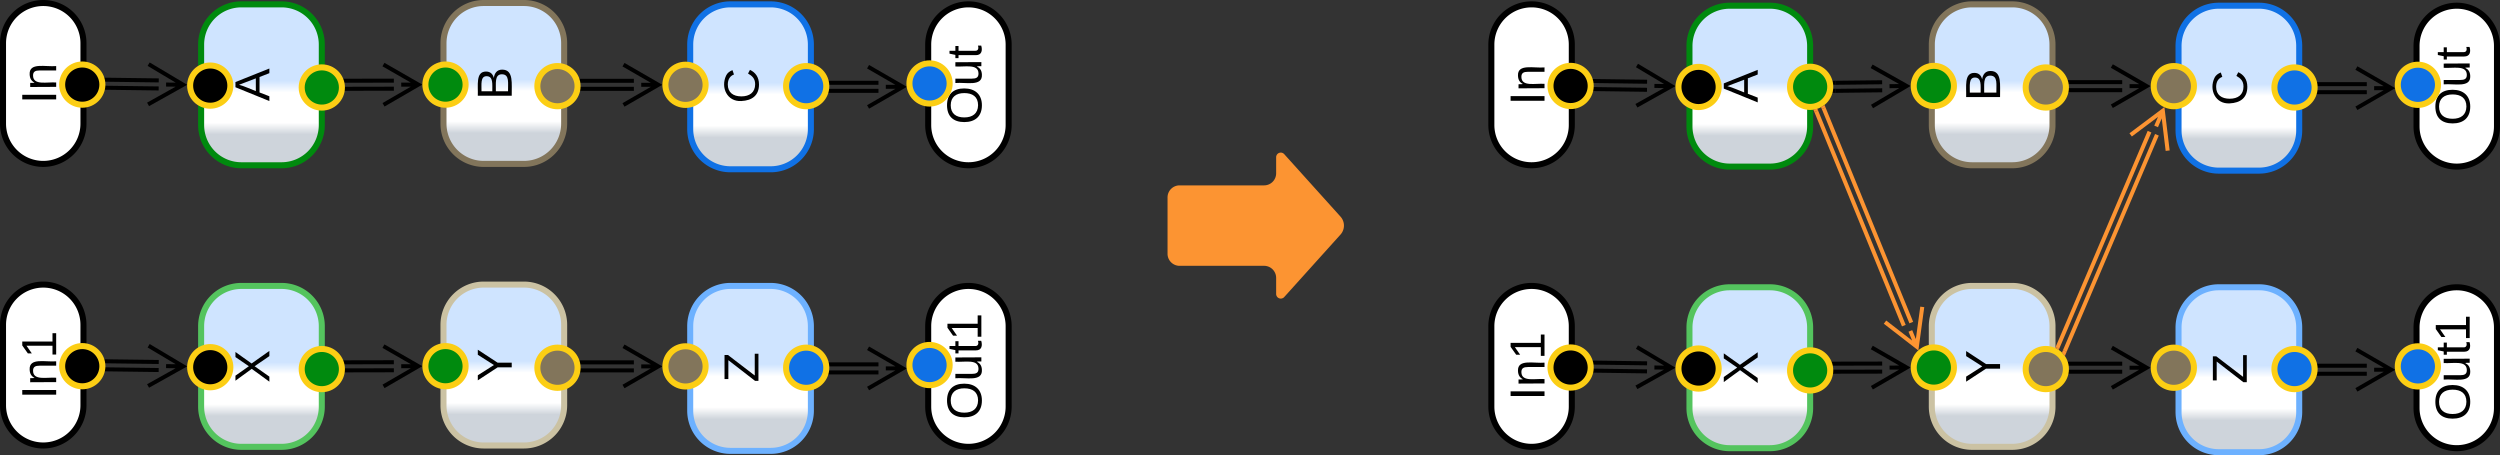 <svg xmlns="http://www.w3.org/2000/svg" xmlns:xlink="http://www.w3.org/1999/xlink" xmlns:lucid="lucid" width="1243" height="226.33"><rect width="100%" height="100%" fill="#333333" stroke="none"/><g transform="translate(-418.5 -897.833)" lucid:page-tab-id="0_0"><path d="M518.5 920a20 20 0 0 1 20-20h20a20 20 0 0 1 20 20v40a20 20 0 0 1-20 20h-20a20 20 0 0 1-20-20z" stroke="#008a0e" stroke-width="3" fill="url(#a)"/><use xlink:href="#b" transform="matrix(-1.8369701987210297e-16,-1,1,-1.8369701987210297e-16,523.5,975) translate(26.852 28.931)"/><path d="M639 919.33a20 20 0 0 1 20-20h20a20 20 0 0 1 20 20v40a20 20 0 0 1-20 20h-20a20 20 0 0 1-20-20z" stroke="#82755b" stroke-width="3" fill="url(#c)"/><use xlink:href="#d" transform="matrix(-1.8369701987210297e-16,-1,1,-1.8369701987210297e-16,644,974.333) translate(26.852 28.931)"/><path d="M761.67 920a20 20 0 0 1 20-20h20a20 20 0 0 1 20 20v42a20 20 0 0 1-20 20h-20a20 20 0 0 1-20-20z" stroke="#1071e5" stroke-width="3" fill="url(#e)"/><use xlink:href="#f" transform="matrix(-1.8369701987210297e-16,-1,1,-1.8369701987210297e-16,766.667,977) translate(27.707 28.931)"/><path d="M462.53 937.35l34.9.46M462.47 941.35l34.92.46" stroke="#000" stroke-width="2" fill="none"/><path d="M462.56 936.37l-.02 1.95h-1.04v-1.96zM462.5 940.37v1.95h-1v-1.96z" stroke="#000" stroke-width=".05"/><path d="M492.4 929.74l17.17 10.23-17.45 9.77m17.45-9.77l-8.5-.1M581 938l33.32-.07M581 942l33.33-.07" stroke="#000" stroke-width="2" fill="none"/><path d="M581.02 938.97H580v-1.95h1.02zM581.03 942.97H580v-1.95h1.03z" stroke="#000" stroke-width=".05"/><path d="M609.15 929.94l17.34 9.96-17.3 10.04m17.3-10.04l-8.5.02M701.5 938h32.16M701.5 942h32.16" stroke="#000" stroke-width="2" fill="none"/><path d="M701.53 938.97h-1.03v-1.95h1.03zM701.53 942.97h-1.03v-1.95h1.03z" stroke="#000" stroke-width=".05"/><path d="M728.5 930l17.32 10-17.32 10m17.32-10h-8.5" stroke="#000" stroke-width="2" fill="none"/><path d="M420 919.33a20 20 0 0 1 20-20 20 20 0 0 1 20 20v40a20 20 0 0 1-20 20 20 20 0 0 1-20-20z" stroke="#000" stroke-width="3" fill="#fff"/><use xlink:href="#g" transform="matrix(-1.8369701987210297e-16,-1,1,-1.8369701987210297e-16,425,974.333) translate(24.82 21.431)"/><path d="M880 920a20 20 0 0 1 20-20 20 20 0 0 1 20 20v40a20 20 0 0 1-20 20 20 20 0 0 1-20-20z" stroke="#000" stroke-width="3" fill="#fff"/><use xlink:href="#h" transform="matrix(-1.8369701987210297e-16,-1,1,-1.8369701987210297e-16,885,975) translate(15.314 21.431)"/><path d="M824.17 939h31.1M824.17 943h31.1" stroke="#000" stroke-width="2" fill="none"/><path d="M824.2 939.98h-1.03V938h1.02zM824.2 943.98h-1.03V942h1.02z" stroke="#000" stroke-width=".05"/><path d="M850.1 931l17.32 10-17.32 10m17.32-10h-8.5" stroke="#000" stroke-width="2" fill="none"/><path d="M469.4 939.9c0 5.52-4.48 10-10 10s-10-4.48-10-10 4.48-10 10-10 10 4.48 10 10zM533.03 940.4c0 5.52-4.47 10-10 10-5.52 0-10-4.48-10-10s4.48-10 10-10c5.53 0 10 4.48 10 10z" stroke="#fcce14" stroke-width="3"/><path d="M588.5 941.33c0 5.53-4.48 10-10 10s-10-4.47-10-10c0-5.52 4.48-10 10-10s10 4.48 10 10zM650 939.9c0 5.52-4.48 10-10 10s-10-4.48-10-10 4.48-10 10-10 10 4.48 10 10z" stroke="#fcce14" stroke-width="3" fill="#008a0e"/><path d="M705.67 940.67c0 5.52-4.48 10-10 10-5.53 0-10-4.48-10-10 0-5.53 4.47-10 10-10 5.52 0 10 4.47 10 10zM769.33 940c0 5.52-4.47 10-10 10-5.52 0-10-4.48-10-10s4.48-10 10-10c5.53 0 10 4.48 10 10z" stroke="#fcce14" stroke-width="3" fill="#82755b"/><path d="M829.33 940.67c0 5.52-4.47 10-10 10-5.52 0-10-4.48-10-10 0-5.53 4.48-10 10-10 5.53 0 10 4.47 10 10zM890.67 939.33c0 5.53-4.48 10-10 10-5.53 0-10-4.47-10-10 0-5.52 4.47-10 10-10 5.52 0 10 4.48 10 10z" stroke="#fcce14" stroke-width="3" fill="#1071e5"/><path d="M518.5 1060a20 20 0 0 1 20-20h20a20 20 0 0 1 20 20v40a20 20 0 0 1-20 20h-20a20 20 0 0 1-20-20z" stroke="#54c45e" stroke-width="3" fill="url(#i)"/><use xlink:href="#j" transform="matrix(-1.8369701987210297e-16,-1,1,-1.8369701987210297e-16,523.5,1115) translate(26.852 28.931)"/><path d="M639 1059.33a20 20 0 0 1 20-20h20a20 20 0 0 1 20 20v40a20 20 0 0 1-20 20h-20a20 20 0 0 1-20-20z" stroke="#cbc2a3" stroke-width="3" fill="url(#k)"/><use xlink:href="#l" transform="matrix(-1.8369701987210297e-16,-1,1,-1.8369701987210297e-16,644,1114.333) translate(26.852 28.931)"/><path d="M761.67 1060a20 20 0 0 1 20-20h20a20 20 0 0 1 20 20v42a20 20 0 0 1-20 20h-20a20 20 0 0 1-20-20z" stroke="#6db1ff" stroke-width="3" fill="url(#m)"/><use xlink:href="#n" transform="matrix(-1.8369701987210297e-16,-1,1,-1.8369701987210297e-16,766.667,1117) translate(29.065 28.931)"/><path d="M462.53 1077.35l34.9.46M462.47 1081.35l34.92.46" stroke="#000" stroke-width="2" fill="none"/><path d="M462.56 1076.37l-.02 1.95h-1.04v-1.96zM462.5 1080.37v1.95h-1v-1.96z" stroke="#000" stroke-width=".05"/><path d="M492.4 1069.74l17.17 10.23-17.45 9.77m17.45-9.77l-8.5-.1M581 1078l33.32-.07M581 1082l33.33-.07" stroke="#000" stroke-width="2" fill="none"/><path d="M581.02 1078.97H580v-1.94h1.02zM581.03 1082.97H580v-1.94h1.03z" stroke="#000" stroke-width=".05"/><path d="M609.15 1069.94l17.34 9.96-17.3 10.04m17.3-10.04l-8.5.02M701.5 1078h32.16M701.5 1082h32.16" stroke="#000" stroke-width="2" fill="none"/><path d="M701.53 1078.97h-1.03v-1.95h1.03zM701.53 1082.97h-1.03v-1.95h1.03z" stroke="#000" stroke-width=".05"/><path d="M728.5 1070l17.32 10-17.32 10m17.32-10h-8.5" stroke="#000" stroke-width="2" fill="none"/><path d="M420 1059.33a20 20 0 0 1 20-20 20 20 0 0 1 20 20v40a20 20 0 0 1-20 20 20 20 0 0 1-20-20z" stroke="#000" stroke-width="3" fill="#fff"/><use xlink:href="#o" transform="matrix(-1.8369701987210297e-16,-1,1,-1.8369701987210297e-16,425,1114.333) translate(18.03 21.431)"/><path d="M880 1060a20 20 0 0 1 20-20 20 20 0 0 1 20 20v40a20 20 0 0 1-20 20 20 20 0 0 1-20-20z" stroke="#000" stroke-width="3" fill="#fff"/><use xlink:href="#p" transform="matrix(-1.8369701987210297e-16,-1,1,-1.8369701987210297e-16,885,1115) translate(8.524 21.431)"/><path d="M824.17 1079h31.1M824.17 1083h31.1" stroke="#000" stroke-width="2" fill="none"/><path d="M824.2 1079.97h-1.03v-1.94h1.02zM824.2 1083.97h-1.03v-1.94h1.02z" stroke="#000" stroke-width=".05"/><path d="M850.1 1071l17.32 10-17.32 10m17.32-10h-8.5" stroke="#000" stroke-width="2" fill="none"/><path d="M469.4 1079.9c0 5.52-4.48 10-10 10s-10-4.48-10-10 4.48-10 10-10 10 4.48 10 10zM533.03 1080.4c0 5.52-4.47 10-10 10-5.52 0-10-4.48-10-10s4.48-10 10-10c5.53 0 10 4.48 10 10z" stroke="#fcce14" stroke-width="3"/><path d="M588.5 1081.33c0 5.53-4.48 10-10 10s-10-4.47-10-10c0-5.52 4.48-10 10-10s10 4.48 10 10zM650 1079.9c0 5.52-4.48 10-10 10s-10-4.48-10-10 4.48-10 10-10 10 4.48 10 10z" stroke="#fcce14" stroke-width="3" fill="#008a0e"/><path d="M705.67 1080.67c0 5.52-4.48 10-10 10-5.53 0-10-4.48-10-10 0-5.53 4.47-10 10-10 5.52 0 10 4.47 10 10zM769.33 1080c0 5.52-4.47 10-10 10-5.52 0-10-4.48-10-10s4.48-10 10-10c5.53 0 10 4.48 10 10z" stroke="#fcce14" stroke-width="3" fill="#82755b"/><path d="M829.33 1080.67c0 5.52-4.47 10-10 10-5.52 0-10-4.48-10-10 0-5.53 4.48-10 10-10 5.53 0 10 4.47 10 10zM890.67 1079.33c0 5.53-4.48 10-10 10-5.53 0-10-4.47-10-10 0-5.52 4.47-10 10-10 5.52 0 10 4.48 10 10z" stroke="#fcce14" stroke-width="3" fill="#1071e5"/><path d="M999 996a6 6 0 0 1 6-6h42a6 6 0 0 0 6-6v-8a2.3 2.3 0 0 1 4-1.54l28 31.08a6.67 6.67 0 0 1 0 8.92l-28 31.08a2.3 2.3 0 0 1-4-1.54v-8a6 6 0 0 0-6-6h-42a6 6 0 0 1-6-6z" fill="#fc9432"/><path d="M1258.5 920.67a20 20 0 0 1 20-20h20a20 20 0 0 1 20 20v40a20 20 0 0 1-20 20h-20a20 20 0 0 1-20-20z" stroke="#008a0e" stroke-width="3" fill="url(#q)"/><use xlink:href="#b" transform="matrix(-1.8369701987210297e-16,-1,1,-1.8369701987210297e-16,1263.5,975.667) translate(26.852 28.931)"/><path d="M1379 920a20 20 0 0 1 20-20h20a20 20 0 0 1 20 20v40a20 20 0 0 1-20 20h-20a20 20 0 0 1-20-20z" stroke="#82755b" stroke-width="3" fill="url(#r)"/><use xlink:href="#d" transform="matrix(-1.8369701987210297e-16,-1,1,-1.8369701987210297e-16,1384,975) translate(26.852 28.931)"/><path d="M1501.67 920.67a20 20 0 0 1 20-20h20a20 20 0 0 1 20 20v42a20 20 0 0 1-20 20h-20a20 20 0 0 1-20-20z" stroke="#1071e5" stroke-width="3" fill="url(#s)"/><use xlink:href="#f" transform="matrix(-1.8369701987210297e-16,-1,1,-1.8369701987210297e-16,1506.667,977.667) translate(27.207 28.931)"/><path d="M1202.53 938l34.9.48M1202.47 942l34.92.48" stroke="#000" stroke-width="2" fill="none"/><path d="M1202.57 937.04l-.03 1.95-1.04-.02V937zM1202.5 941.04V943l-1-.02V941z" stroke="#000" stroke-width=".05"/><path d="M1232.4 930.4l17.17 10.24-17.45 9.77m17.45-9.76l-8.5-.1M1331 939l23.3-.27M1331.04 943l23.3-.27" stroke="#000" stroke-width="2" fill="none"/><path d="M1331.03 939.96l-1.15.02-.26-1.95 1.4-.02zM1331.07 943.96l-1.53.02.3-1.95 1.2-.02z" stroke="#000" stroke-width=".05"/><path d="M1349.06 930.8l17.43 9.8-17.22 10.18m17.2-10.2l-8.5.1M1441.5 938.66h32.16M1441.5 942.66h32.16" stroke="#000" stroke-width="2" fill="none"/><path d="M1441.53 939.63h-1.03v-1.95h1.03zM1441.53 943.63h-1.03v-1.95h1.03z" stroke="#000" stroke-width=".05"/><path d="M1468.5 930.66l17.32 10-17.32 10m17.32-10h-8.5" stroke="#000" stroke-width="2" fill="none"/><path d="M1160 920a20 20 0 0 1 20-20 20 20 0 0 1 20 20v40a20 20 0 0 1-20 20 20 20 0 0 1-20-20z" stroke="#000" stroke-width="3" fill="#fff"/><use xlink:href="#g" transform="matrix(-1.8369701987210297e-16,-1,1,-1.8369701987210297e-16,1165,975) translate(24.82 21.431)"/><path d="M1620 920.67a20 20 0 0 1 20-20 20 20 0 0 1 20 20v40a20 20 0 0 1-20 20 20 20 0 0 1-20-20z" stroke="#000" stroke-width="3" fill="#fff"/><use xlink:href="#h" transform="matrix(-1.8369701987210297e-16,-1,1,-1.8369701987210297e-16,1625,975.667) translate(15.314 21.431)"/><path d="M1564.17 939.67h31.1M1564.17 943.67h31.1" stroke="#000" stroke-width="2" fill="none"/><path d="M1564.2 940.64h-1.03v-1.95h1.02zM1564.2 944.64h-1.03v-1.95h1.02z" stroke="#000" stroke-width=".05"/><path d="M1590.1 931.67l17.32 10-17.32 10m17.32-10h-8.5" stroke="#000" stroke-width="2" fill="none"/><path d="M1209.4 940.57c0 5.52-4.48 10-10 10s-10-4.48-10-10c0-5.53 4.48-10 10-10s10 4.47 10 10zM1273.03 941.07c0 5.52-4.47 10-10 10-5.52 0-10-4.48-10-10 0-5.53 4.48-10 10-10 5.53 0 10 4.47 10 10z" stroke="#fcce14" stroke-width="3"/><path d="M1328.5 941c0 5.52-4.48 10-10 10s-10-4.48-10-10 4.48-10 10-10 10 4.48 10 10zM1390 940.57c0 5.52-4.48 10-10 10s-10-4.48-10-10c0-5.53 4.48-10 10-10s10 4.47 10 10z" stroke="#fcce14" stroke-width="3" fill="#008a0e"/><path d="M1445.67 941.33c0 5.53-4.48 10-10 10-5.53 0-10-4.47-10-10 0-5.52 4.47-10 10-10 5.52 0 10 4.48 10 10zM1509.33 940.67c0 5.52-4.47 10-10 10-5.52 0-10-4.48-10-10 0-5.53 4.48-10 10-10 5.53 0 10 4.47 10 10z" stroke="#fcce14" stroke-width="3" fill="#82755b"/><path d="M1569.33 941.33c0 5.53-4.47 10-10 10-5.52 0-10-4.47-10-10 0-5.52 4.48-10 10-10 5.53 0 10 4.48 10 10zM1630.67 940c0 5.52-4.48 10-10 10-5.53 0-10-4.48-10-10s4.47-10 10-10c5.52 0 10 4.48 10 10z" stroke="#fcce14" stroke-width="3" fill="#1071e5"/><path d="M1258.5 1060.67a20 20 0 0 1 20-20h20a20 20 0 0 1 20 20v40a20 20 0 0 1-20 20h-20a20 20 0 0 1-20-20z" stroke="#54c45e" stroke-width="3" fill="url(#t)"/><use xlink:href="#j" transform="matrix(-1.8369701987210297e-16,-1,1,-1.8369701987210297e-16,1263.5,1115.667) translate(26.852 28.931)"/><path d="M1379 1060a20 20 0 0 1 20-20h20a20 20 0 0 1 20 20v40a20 20 0 0 1-20 20h-20a20 20 0 0 1-20-20z" stroke="#cbc2a3" stroke-width="3" fill="url(#u)"/><use xlink:href="#l" transform="matrix(-1.8369701987210297e-16,-1,1,-1.8369701987210297e-16,1384,1115) translate(26.852 28.931)"/><path d="M1501.67 1060.67a20 20 0 0 1 20-20h20a20 20 0 0 1 20 20v42a20 20 0 0 1-20 20h-20a20 20 0 0 1-20-20z" stroke="#6db1ff" stroke-width="3" fill="url(#v)"/><use xlink:href="#n" transform="matrix(-1.8369701987210297e-16,-1,1,-1.8369701987210297e-16,1506.667,1117.667) translate(29.065 28.931)"/><path d="M1202.53 1078l34.9.48M1202.47 1082l34.92.48" stroke="#000" stroke-width="2" fill="none"/><path d="M1202.57 1077.04l-.03 1.95-1.04-.03v-1.94zM1202.5 1081.04v1.95l-1-.03v-1.94z" stroke="#000" stroke-width=".05"/><path d="M1232.4 1070.4l17.17 10.24-17.45 9.77m17.45-9.76l-8.5-.1M1321 1078.66l33.32-.06M1321 1082.66l33.33-.06" stroke="#000" stroke-width="2" fill="none"/><path d="M1321.02 1079.64H1320v-1.95h1.02zM1321.03 1083.64H1320v-1.95h1.03z" stroke="#000" stroke-width=".05"/><path d="M1349.15 1070.6l17.34 9.97-17.3 10.04m17.3-10.03l-8.5.02M1441.5 1078.66h32.16M1441.5 1082.66h32.16" stroke="#000" stroke-width="2" fill="none"/><path d="M1441.53 1079.63h-1.03v-1.95h1.03zM1441.53 1083.63h-1.03v-1.95h1.03z" stroke="#000" stroke-width=".05"/><path d="M1468.5 1070.66l17.32 10-17.32 10m17.32-10h-8.5" stroke="#000" stroke-width="2" fill="none"/><path d="M1160 1060a20 20 0 0 1 20-20 20 20 0 0 1 20 20v40a20 20 0 0 1-20 20 20 20 0 0 1-20-20z" stroke="#000" stroke-width="3" fill="#fff"/><use xlink:href="#o" transform="matrix(-1.8369701987210297e-16,-1,1,-1.8369701987210297e-16,1165,1115) translate(18.03 21.431)"/><path d="M1620 1060.67a20 20 0 0 1 20-20 20 20 0 0 1 20 20v40a20 20 0 0 1-20 20 20 20 0 0 1-20-20z" stroke="#000" stroke-width="3" fill="#fff"/><use xlink:href="#p" transform="matrix(-1.8369701987210297e-16,-1,1,-1.8369701987210297e-16,1625,1115.667) translate(8.524 21.431)"/><path d="M1564.17 1079.67h31.1M1564.17 1083.67h31.1" stroke="#000" stroke-width="2" fill="none"/><path d="M1564.2 1080.64h-1.03v-1.95h1.02zM1564.2 1084.64h-1.03v-1.95h1.02z" stroke="#000" stroke-width=".05"/><path d="M1590.1 1071.67l17.32 10-17.32 10m17.32-10h-8.5" stroke="#000" stroke-width="2" fill="none"/><path d="M1209.4 1080.57c0 5.52-4.48 10-10 10s-10-4.48-10-10c0-5.53 4.48-10 10-10s10 4.47 10 10zM1273.03 1081.07c0 5.52-4.47 10-10 10-5.52 0-10-4.48-10-10 0-5.53 4.48-10 10-10 5.53 0 10 4.47 10 10z" stroke="#fcce14" stroke-width="3"/><path d="M1328.5 1082c0 5.52-4.48 10-10 10s-10-4.48-10-10 4.48-10 10-10 10 4.48 10 10zM1390 1080.57c0 5.52-4.48 10-10 10s-10-4.48-10-10c0-5.53 4.48-10 10-10s10 4.47 10 10z" stroke="#fcce14" stroke-width="3" fill="#008a0e"/><path d="M1445.67 1081.33c0 5.53-4.48 10-10 10-5.53 0-10-4.47-10-10 0-5.52 4.47-10 10-10 5.52 0 10 4.48 10 10zM1509.33 1080.67c0 5.52-4.47 10-10 10-5.52 0-10-4.48-10-10 0-5.53 4.48-10 10-10 5.53 0 10 4.47 10 10z" stroke="#fcce14" stroke-width="3" fill="#82755b"/><path d="M1569.33 1081.33c0 5.53-4.47 10-10 10-5.52 0-10-4.47-10-10 0-5.52 4.48-10 10-10 5.53 0 10 4.48 10 10zM1630.67 1080c0 5.52-4.48 10-10 10-5.53 0-10-4.48-10-10s4.47-10 10-10c5.52 0 10 4.48 10 10z" stroke="#fcce14" stroke-width="3" fill="#1071e5"/><path d="M1325.23 951.65l43.56 106.57M1321.53 953.17l43.56 106.57" stroke="#fc9432" stroke-width="2" fill="none"/><path d="M1326.14 951.3l-1.8.75-.42-1.04 1.38-.7.3-.3zM1322.44 952.82l-1.8.74-.54-1.3 1.98-.32z" stroke="#fc9432" stroke-width=".05" fill="#fc9432"/><path d="M1374.25 1050.42l-2.7 19.82-15.82-12.25m15.8 12.24l-3.2-7.87M1441.44 1070.8l45.8-107.5M1445.12 1072.35l45.8-107.5" stroke="#fc9432" stroke-width="2" fill="none"/><path d="M1442.35 1071.14l-.3.7-.63-.48-1.1-.45.24-.52zM1446.03 1072.7l-.92 2.18-1.3-1.7-.07-.05.5-1.18z" stroke="#fc9432" stroke-width=".05" fill="#fc9432"/><path d="M1477.86 964.9l16-12 2.4 19.85m-2.4-19.86l-3.34 7.8" stroke="#fc9432" stroke-width="2" fill="none"/><defs><linearGradient gradientUnits="userSpaceOnUse" id="a" x1="518.5" y1="980" x2="518.5" y2="900"><stop offset="19.2%" stop-color="#ced4db"/><stop offset="26.45%" stop-color="#fff"/><stop offset="45.29%" stop-color="#fff"/><stop offset="52.54%" stop-color="#cfe4ff"/></linearGradient><path d="M205 0l-28-72H64L36 0H1l101-248h38L239 0h-34zm-38-99l-47-123c-12 45-31 82-46 123h93" id="w"/><use transform="matrix(0.068,0,0,0.068,0,0)" xlink:href="#w" id="b"/><linearGradient gradientUnits="userSpaceOnUse" id="c" x1="639" y1="979.33" x2="639" y2="899.33"><stop offset="19.2%" stop-color="#ced4db"/><stop offset="26.45%" stop-color="#fff"/><stop offset="45.29%" stop-color="#fff"/><stop offset="52.54%" stop-color="#cfe4ff"/></linearGradient><path d="M160-131c35 5 61 23 61 61C221 17 115-2 30 0v-248c76 3 177-17 177 60 0 33-19 50-47 57zm-97-11c50-1 110 9 110-42 0-47-63-36-110-37v79zm0 115c55-2 124 14 124-45 0-56-70-42-124-44v89" id="x"/><use transform="matrix(0.068,0,0,0.068,0,0)" xlink:href="#x" id="d"/><linearGradient gradientUnits="userSpaceOnUse" id="e" x1="761.67" y1="982" x2="761.67" y2="900"><stop offset="19.2%" stop-color="#ced4db"/><stop offset="26.45%" stop-color="#fff"/><stop offset="45.29%" stop-color="#fff"/><stop offset="52.54%" stop-color="#cfe4ff"/></linearGradient><path d="M212-179c-10-28-35-45-73-45-59 0-87 40-87 99 0 60 29 101 89 101 43 0 62-24 78-52l27 14C228-24 195 4 139 4 59 4 22-46 18-125c-6-104 99-153 187-111 19 9 31 26 39 46" id="y"/><use transform="matrix(0.068,0,0,0.068,0,0)" xlink:href="#y" id="f"/><path d="M33 0v-248h34V0H33" id="z"/><path d="M117-194c89-4 53 116 60 194h-32v-121c0-31-8-49-39-48C34-167 62-67 57 0H25l-1-190h30c1 10-1 24 2 32 11-22 29-35 61-36" id="A"/><g id="g"><use transform="matrix(0.068,0,0,0.068,0,0)" xlink:href="#z"/><use transform="matrix(0.068,0,0,0.068,6.79,0)" xlink:href="#A"/></g><path d="M140-251c81 0 123 46 123 126C263-46 219 4 140 4 59 4 17-45 17-125s42-126 123-126zm0 227c63 0 89-41 89-101s-29-99-89-99c-61 0-89 39-89 99S79-25 140-24" id="B"/><path d="M84 4C-5 8 30-112 23-190h32v120c0 31 7 50 39 49 72-2 45-101 50-169h31l1 190h-30c-1-10 1-25-2-33-11 22-28 36-60 37" id="C"/><path d="M59-47c-2 24 18 29 38 22v24C64 9 27 4 27-40v-127H5v-23h24l9-43h21v43h35v23H59v120" id="D"/><g id="h"><use transform="matrix(0.068,0,0,0.068,0,0)" xlink:href="#B"/><use transform="matrix(0.068,0,0,0.068,19.012,0)" xlink:href="#C"/><use transform="matrix(0.068,0,0,0.068,32.593,0)" xlink:href="#D"/></g><linearGradient gradientUnits="userSpaceOnUse" id="i" x1="518.5" y1="1120" x2="518.5" y2="1040"><stop offset="19.2%" stop-color="#ced4db"/><stop offset="26.45%" stop-color="#fff"/><stop offset="45.29%" stop-color="#fff"/><stop offset="52.54%" stop-color="#cfe4ff"/></linearGradient><path d="M195 0l-74-108L45 0H8l94-129-87-119h37l69 98 67-98h37l-84 118L233 0h-38" id="E"/><use transform="matrix(0.068,0,0,0.068,0,0)" xlink:href="#E" id="j"/><linearGradient gradientUnits="userSpaceOnUse" id="k" x1="639" y1="1119.33" x2="639" y2="1039.33"><stop offset="19.2%" stop-color="#ced4db"/><stop offset="26.45%" stop-color="#fff"/><stop offset="45.29%" stop-color="#fff"/><stop offset="52.54%" stop-color="#cfe4ff"/></linearGradient><path d="M137-103V0h-34v-103L8-248h37l75 118 75-118h37" id="F"/><use transform="matrix(0.068,0,0,0.068,0,0)" xlink:href="#F" id="l"/><linearGradient gradientUnits="userSpaceOnUse" id="m" x1="761.67" y1="1122" x2="761.67" y2="1040"><stop offset="19.2%" stop-color="#ced4db"/><stop offset="26.45%" stop-color="#fff"/><stop offset="45.29%" stop-color="#fff"/><stop offset="52.54%" stop-color="#cfe4ff"/></linearGradient><path d="M209 0H11v-25l151-195H24v-28h176v25L50-27h159V0" id="G"/><use transform="matrix(0.068,0,0,0.068,0,0)" xlink:href="#G" id="n"/><path d="M27 0v-27h64v-190l-56 39v-29l58-41h29v221h61V0H27" id="H"/><g id="o"><use transform="matrix(0.068,0,0,0.068,0,0)" xlink:href="#z"/><use transform="matrix(0.068,0,0,0.068,6.79,0)" xlink:href="#A"/><use transform="matrix(0.068,0,0,0.068,20.37,0)" xlink:href="#H"/></g><g id="p"><use transform="matrix(0.068,0,0,0.068,0,0)" xlink:href="#B"/><use transform="matrix(0.068,0,0,0.068,19.012,0)" xlink:href="#C"/><use transform="matrix(0.068,0,0,0.068,32.593,0)" xlink:href="#D"/><use transform="matrix(0.068,0,0,0.068,39.383,0)" xlink:href="#H"/></g><linearGradient gradientUnits="userSpaceOnUse" id="q" x1="1258.5" y1="980.67" x2="1258.5" y2="900.67"><stop offset="19.2%" stop-color="#ced4db"/><stop offset="26.45%" stop-color="#fff"/><stop offset="45.29%" stop-color="#fff"/><stop offset="52.54%" stop-color="#cfe4ff"/></linearGradient><linearGradient gradientUnits="userSpaceOnUse" id="r" x1="1379" y1="980" x2="1379" y2="900"><stop offset="19.2%" stop-color="#ced4db"/><stop offset="26.45%" stop-color="#fff"/><stop offset="45.29%" stop-color="#fff"/><stop offset="52.54%" stop-color="#cfe4ff"/></linearGradient><linearGradient gradientUnits="userSpaceOnUse" id="s" x1="1501.67" y1="982.67" x2="1501.67" y2="900.67"><stop offset="19.2%" stop-color="#ced4db"/><stop offset="26.45%" stop-color="#fff"/><stop offset="45.29%" stop-color="#fff"/><stop offset="52.54%" stop-color="#cfe4ff"/></linearGradient><linearGradient gradientUnits="userSpaceOnUse" id="t" x1="1258.5" y1="1120.67" x2="1258.5" y2="1040.67"><stop offset="19.2%" stop-color="#ced4db"/><stop offset="26.45%" stop-color="#fff"/><stop offset="45.29%" stop-color="#fff"/><stop offset="52.54%" stop-color="#cfe4ff"/></linearGradient><linearGradient gradientUnits="userSpaceOnUse" id="u" x1="1379" y1="1120" x2="1379" y2="1040"><stop offset="19.2%" stop-color="#ced4db"/><stop offset="26.45%" stop-color="#fff"/><stop offset="45.29%" stop-color="#fff"/><stop offset="52.54%" stop-color="#cfe4ff"/></linearGradient><linearGradient gradientUnits="userSpaceOnUse" id="v" x1="1501.67" y1="1122.67" x2="1501.67" y2="1040.67"><stop offset="19.2%" stop-color="#ced4db"/><stop offset="26.45%" stop-color="#fff"/><stop offset="45.29%" stop-color="#fff"/><stop offset="52.54%" stop-color="#cfe4ff"/></linearGradient></defs></g></svg>